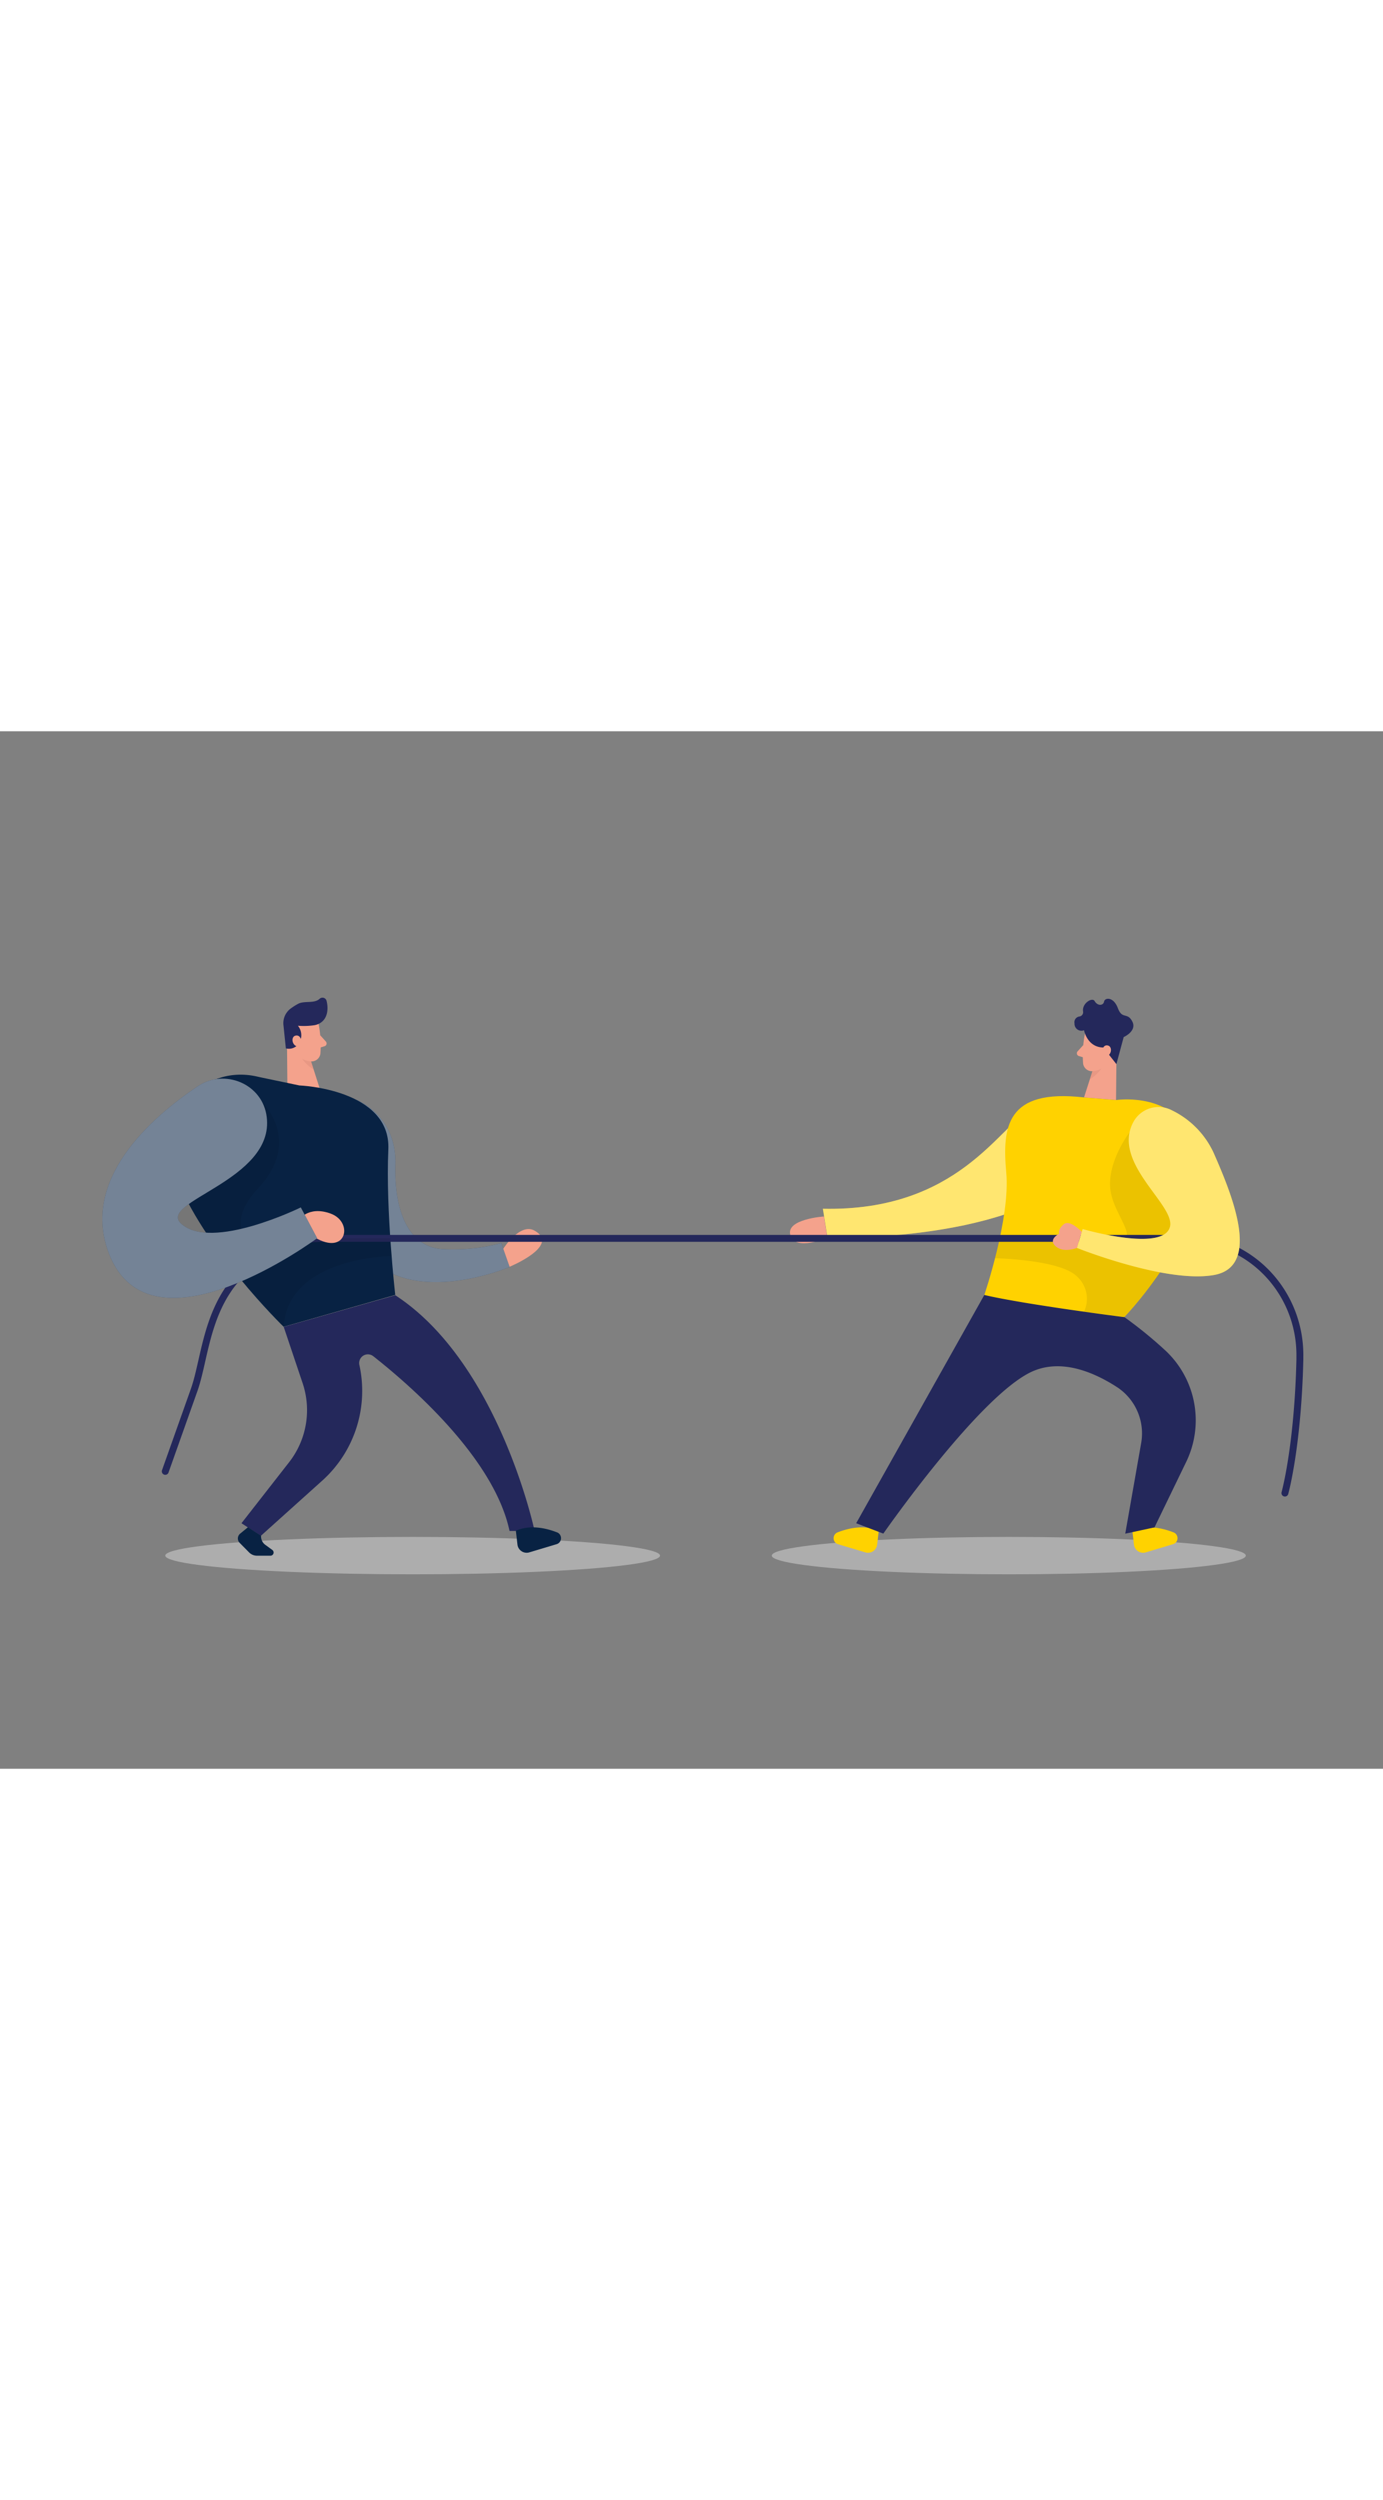 <svg id="Layer_1" data-name="Layer 1" xmlns="http://www.w3.org/2000/svg" viewBox="0 0 400 300" data-imageid="competition-two-color" imageName="Competition" class="illustrations_image" style="width: 166px;"><rect x="0" y="0" width="400" height="300" fill="#808080" stroke="none"/><ellipse cx="119.35" cy="238.36" rx="71.55" ry="5.41" fill="#e6e6e6" opacity="0.45"/><ellipse cx="291.77" cy="238.36" rx="68.55" ry="5.41" fill="#e6e6e6" opacity="0.45"/><path d="M324.62,107.93s-16.87-3.73-26.24,1.19S277.25,138.9,238,138.07l1.33,8.34s50.44,1.68,71.87-17.83S324.62,107.93,324.62,107.93Z" fill="#ffd200"/><path d="M324.62,107.93s-16.87-3.73-26.24,1.19S277.25,138.9,238,138.07l1.33,8.34s50.44,1.68,71.87-17.83S324.62,107.93,324.62,107.93Z" fill="#fff" opacity="0.44"/><polygon points="322.95 89.73 322.79 106.64 313.53 105.88 317.37 93.89 322.95 89.73" fill="#f4a28c"/><path d="M316.41,96.48a6.05,6.05,0,0,0,3.26-1.28s-.64,3-4.47,5.48Z" fill="#ce8172" opacity="0.31"/><path d="M313.78,87.52a32.31,32.31,0,0,0-.52,8.55,2.57,2.57,0,0,0,2.92,2.2,5.68,5.68,0,0,0,4.89-3.78l2-4.31A4.66,4.66,0,0,0,321.61,85C319,82.64,314.23,84.41,313.78,87.52Z" fill="#f4a28c"/><path d="M313.31,90.74l-1.64,1.82A.83.83,0,0,0,312,93.9l1.91.59Z" fill="#f4a28c"/><path d="M103.26,106.64s11.5,4.42,11.09,18.6,4.23,24.11,13.9,24.51A53.83,53.83,0,0,0,145,148l2.42,6.89S119,167,105.89,151,103.26,106.64,103.26,106.64Z" fill="#082243" class="target-color"/><path d="M103.26,106.64s11.5,4.42,11.09,18.6,4.23,24.11,13.9,24.51A53.83,53.83,0,0,0,145,148l2.42,6.89S119,167,105.89,151,103.26,106.64,103.26,106.64Z" fill="#fff" opacity="0.44"/><polygon points="82.98 86.9 83.13 103.8 92.39 103.05 88.56 91.05 82.98 86.9" fill="#f4a28c"/><path d="M89.51,93.64a6.09,6.09,0,0,1-3.26-1.27s.64,3,4.48,5.47Z" fill="#ce8172" opacity="0.31"/><path d="M313.53,86.45s.89,4.92,5.58,5l3.78,4.8L325,88.43s3.92-1.73,2.49-4.51-2.91-.5-4.17-3.85-3.76-3.11-4-1.89-1.89,1.29-2.72-.16c-.69-1.2-3.71.66-3.35,3a1.25,1.25,0,0,1-1,1.45,1.66,1.66,0,0,0-1.47,2A2,2,0,0,0,313.53,86.45Z" fill="#24285b"/><path d="M318.72,92.51s.25-2,1.71-1.65,1.11,3.16-.93,3.2Z" fill="#f4a28c"/><path d="M313.53,105.88l9.26.76s14.19-2.22,20.82,8.47c13.29,21.47-18.43,54.29-18.43,54.29S294.36,173,284.69,163c0,0,7.55-22.18,6.35-35.35S291,103.27,313.53,105.88Z" fill="#ffd200"/><path d="M92.15,84.68a32.36,32.36,0,0,1,.52,8.56,2.59,2.59,0,0,1-2.93,2.2,5.7,5.7,0,0,1-4.89-3.79l-2-4.31a4.66,4.66,0,0,1,1.48-5.14C87,79.8,91.69,81.57,92.15,84.68Z" fill="#f4a28c"/><path d="M90.91,85a20.54,20.54,0,0,1-4.75.15,4.33,4.33,0,0,1,.52,4.7,3.48,3.48,0,0,1-4,1.85L82,85.14a5.27,5.27,0,0,1,2.12-5,18.14,18.14,0,0,1,2.07-1.31c1.8-1,4.7,0,6.26-1.48a1.22,1.22,0,0,1,2,.59c.52,2,.51,5.17-2.07,6.56A4.78,4.78,0,0,1,90.91,85Z" fill="#24285b"/><path d="M87.21,89.67S87,87.7,85.5,88s-1.11,3.16.92,3.21Z" fill="#f4a28c"/><path d="M92.61,87.9l1.64,1.82a.83.83,0,0,1-.37,1.35L92,91.65Z" fill="#f4a28c"/><path d="M145.56,149.63s4.85-7.65,9.08-5.22c7.55,4.33-7.25,10.43-7.25,10.43Z" fill="#f4a28c"/><path d="M238.31,140.3s-11.23.75-9.69,5.47,10.66.64,10.66.64Z" fill="#f4a28c"/><path d="M326.73,115.93s-6.89,8.91-5.48,17.21,10.67,15.43-1.61,14.91-30.48-1.46-30.48-1.46l-1.37,5.79s18.72.34,23.67,5.24a8.71,8.71,0,0,1,2.07,10.21l11.65,1.57s7.65-8.46,10.32-12.94,10.33-12.29,10.33-12.29Z" opacity="0.08"/><path d="M50.36,127.45c-5.79-15.54,7.93-31.32,24-27.61l1.07.24,11.14,2.33s26.55,1,25.75,18.57,2,42,2,42l-32.29,9.21S58.61,149.56,50.36,127.45Z" fill="#082243" class="target-color"/><path d="M47.8,214l8.34-23.5c4.28-12.08,3.29-34.25,28.65-42.55a28.33,28.33,0,0,1,8.76-1.32H343.08c18.28,0,33.11,15.37,32.88,34.21,0,.25,0,.5,0,.75-.59,25.32-4.33,38.69-4.33,38.69" fill="none" stroke="#24285b" stroke-linecap="round" stroke-linejoin="round" stroke-width="2"/><path d="M75.88,107.38s11.68,11-1.21,24.77,3,19.59,3,19.59,12.88-8.93,18.52-8.4,2.66,3.25,2.66,3.25h14l.38,5.15S83.2,152,82.06,172.23L69.64,158.54,49,143.93,50.3,130.1Z" opacity="0.08"/><path d="M86.29,141.48s2.73-4.45,9.38-2,4.56,12.38-4.69,6.84Z" fill="#f4a28c"/><path d="M77.14,111.53C76,102,65,97.37,57.12,102.69c-13.6,9.16-33.86,27-25.59,48.38,12.09,31.17,60.2-4.48,60.2-4.48L87,137.68s-25.8,12.69-34.58,4.72C45.31,136,79.45,129.92,77.14,111.53Z" fill="#082243" class="target-color"/><path d="M77.14,111.53C76,102,65,97.37,57.12,102.69c-13.6,9.16-33.86,27-25.59,48.38,12.09,31.17,60.2-4.48,60.2-4.48L87,137.68s-25.8,12.69-34.58,4.72C45.31,136,79.45,129.92,77.14,111.53Z" fill="#fff" opacity="0.44"/><path d="M82.06,172.23l5.46,16.25a24.46,24.46,0,0,1-3.91,22.89L69.84,229l5.61,3.64,17.8-16a34.89,34.89,0,0,0,10.69-33.41h0a2.52,2.52,0,0,1,4-2.54c11,8.65,35,29.6,39.43,50.54h7.25s-10.28-48.6-40.29-68.15Z" fill="#24285b"/><path d="M71.71,230.16,69.47,232a1.81,1.81,0,0,0-.16,2.67L72,237.39a3.19,3.19,0,0,0,2.29,1h3.93a.92.92,0,0,0,.53-1.67l-2-1.46a3,3,0,0,1-1.24-2.64h0Z" fill="#082243" class="target-color"/><path d="M149.2,231.17l.46,4a2.68,2.68,0,0,0,3.41,2.26l7.91-2.37a1.81,1.81,0,0,0,.16-3.41C157.94,230.41,153.38,229.35,149.2,231.17Z" fill="#082243" class="target-color"/><path d="M254.16,231.17l-.46,4a2.67,2.67,0,0,1-3.4,2.26l-7.92-2.37a1.81,1.81,0,0,1-.15-3.41C245.42,230.41,250,229.35,254.16,231.17Z" fill="#ffd200"/><path d="M327.51,231.17l.46,4a2.67,2.67,0,0,0,3.4,2.26l7.91-2.37a1.81,1.81,0,0,0,.16-3.41C336.25,230.41,331.69,229.35,327.51,231.17Z" fill="#ffd200"/><path d="M327.79,113a8.27,8.27,0,0,1,11-3.47A25.57,25.57,0,0,1,351.06,122c5.24,11.95,13.9,32.81,0,35.24s-39.6-7.85-39.6-7.85l1.67-5.46s23.23,6.78,25.24-.59C340.11,137,321.44,124.9,327.79,113Z" fill="#ffd200"/><path d="M327.79,113a8.27,8.27,0,0,1,11-3.47A25.57,25.57,0,0,1,351.06,122c5.24,11.95,13.9,32.81,0,35.24s-39.6-7.85-39.6-7.85l1.67-5.46s23.23,6.78,25.24-.59C340.11,137,321.44,124.9,327.79,113Z" fill="#fff" opacity="0.44"/><path d="M312.88,144.75s-3.41-3.71-5.23-2.19-1.31,2.73-1.31,2.73-3.32,1.62-1,3.65,6.12.45,6.12.45Z" fill="#f4a28c"/><path d="M284.69,163,247.63,229l7.85,3s28.61-41.13,43.71-47.15c8.32-3.31,17.37.59,23.83,4.76a16,16,0,0,1,7,16.41l-4.57,26,8.46-1.82,9.1-18.79A27.59,27.59,0,0,0,337,179a123.11,123.11,0,0,0-11.77-9.58S296.47,165.76,284.69,163Z" fill="#24285b"/></svg>